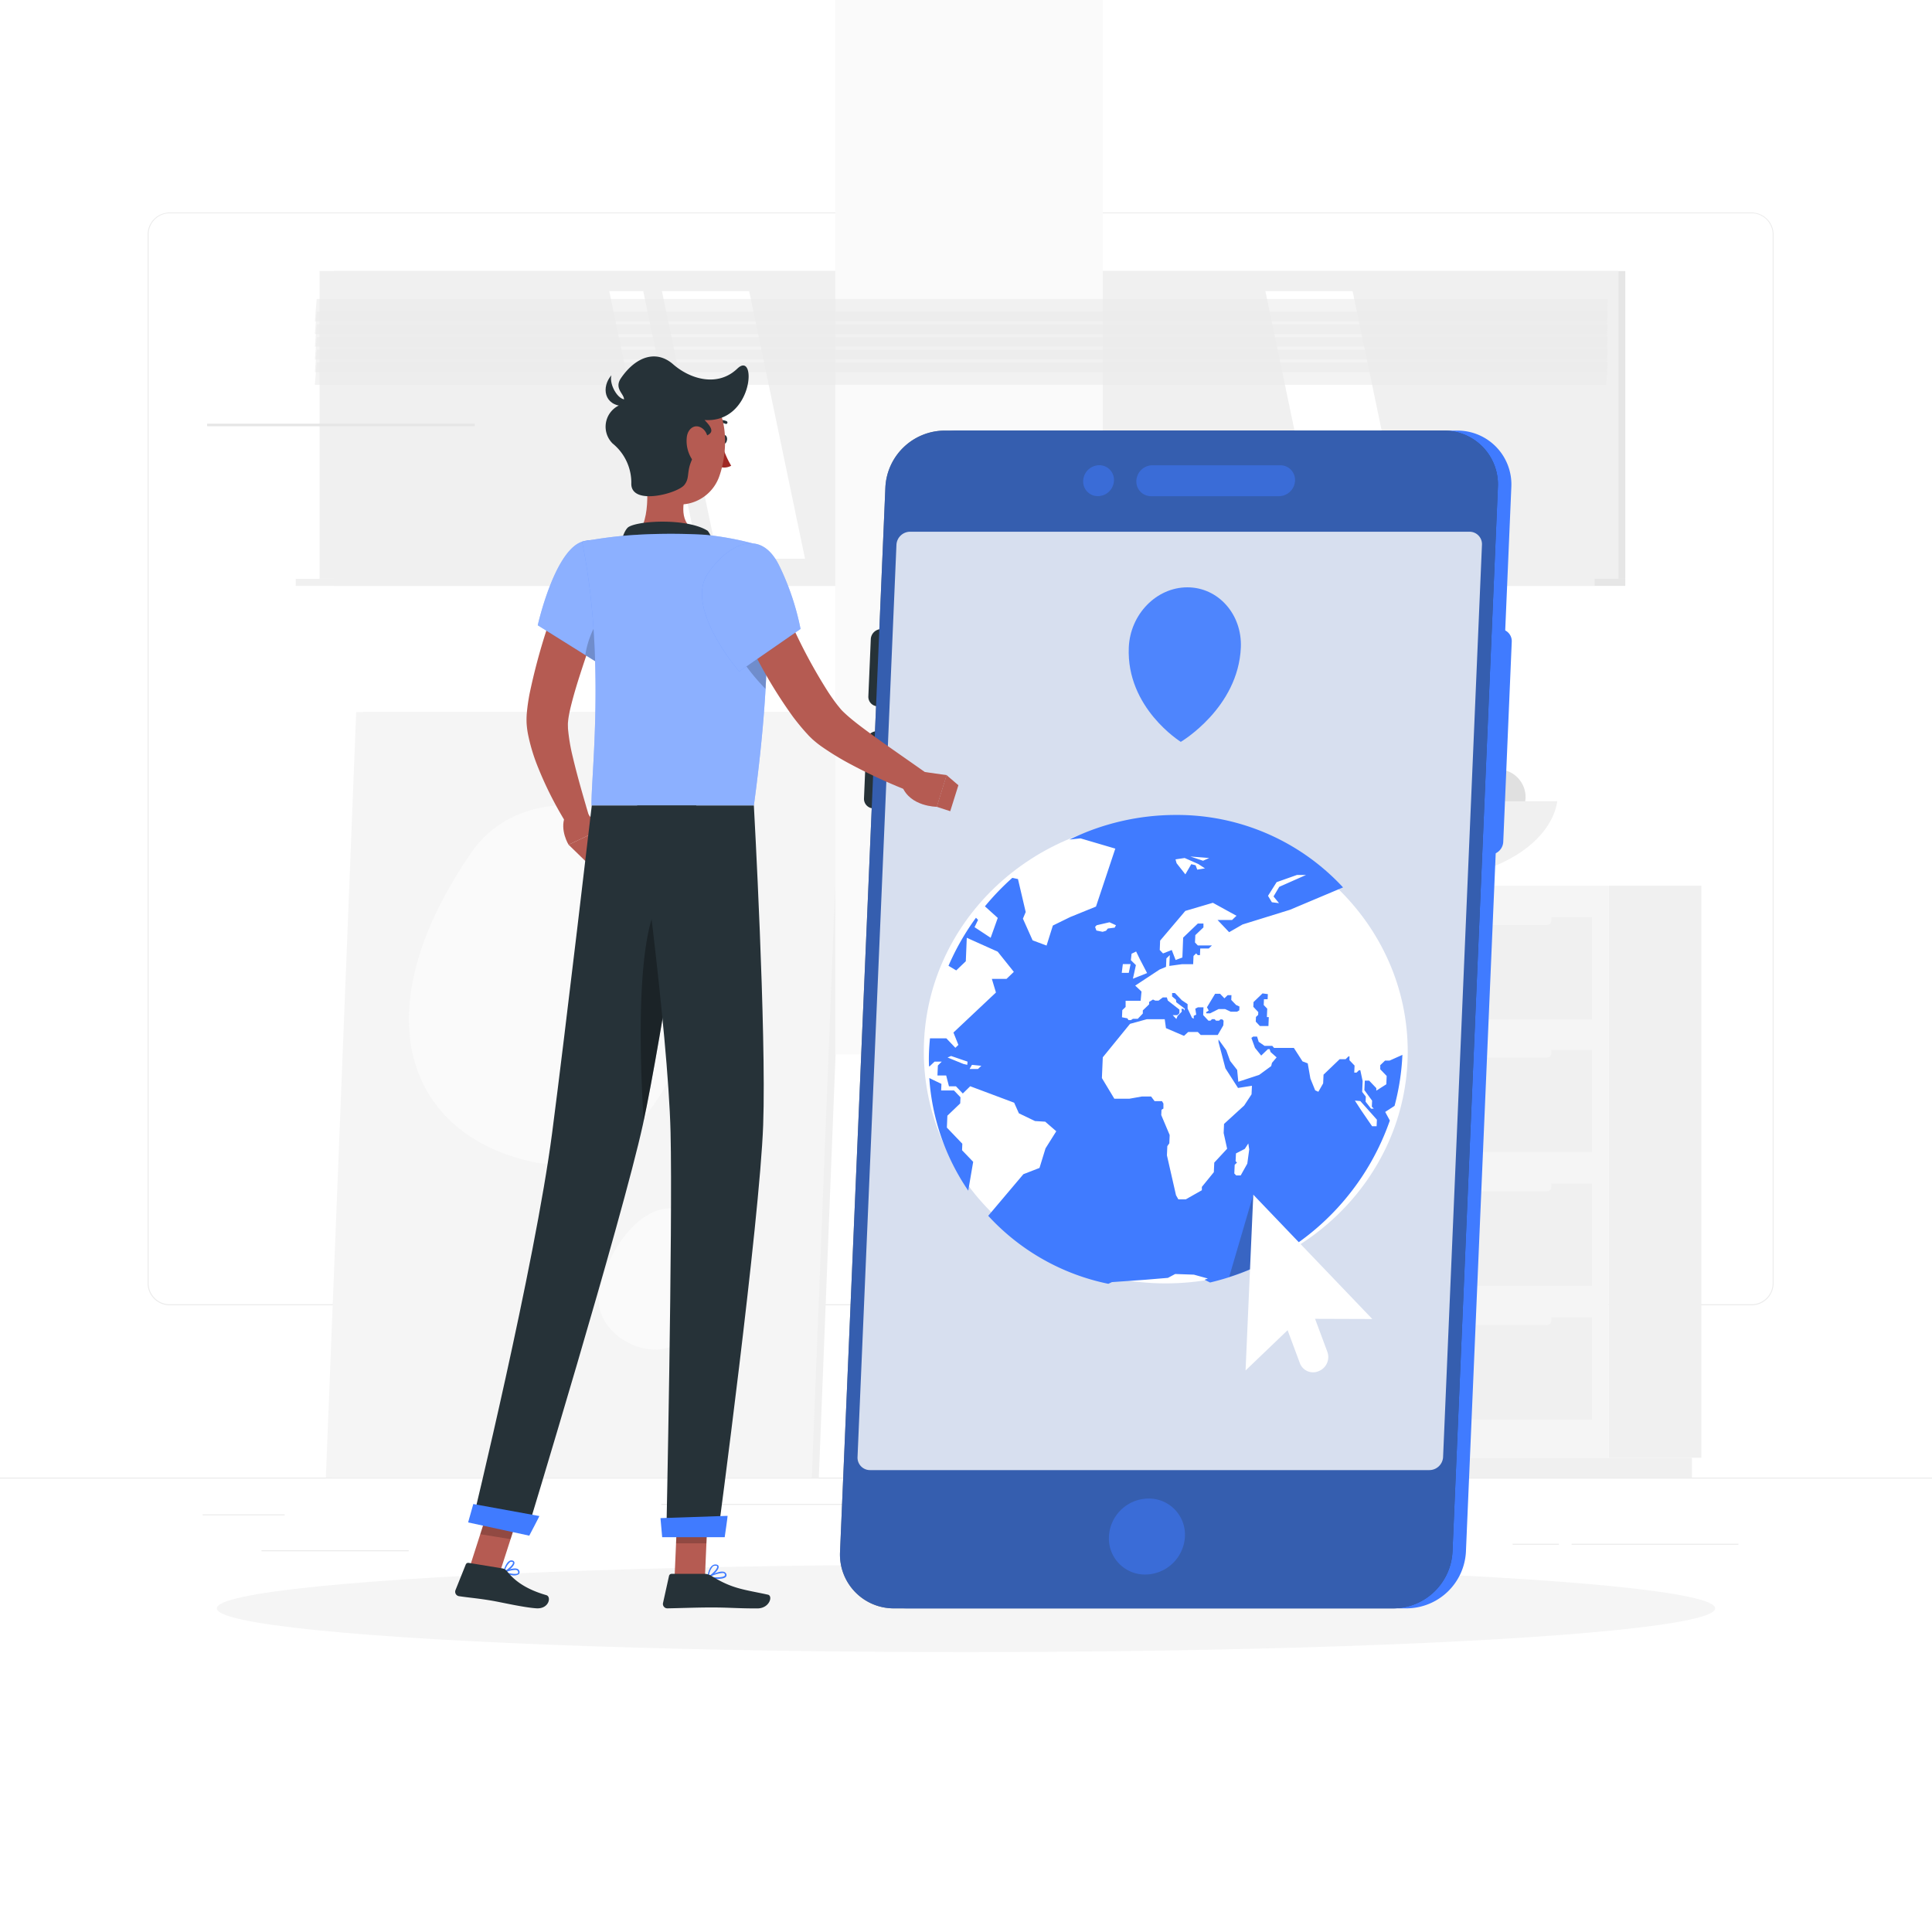 <svg class="animated" id="freepik_stories-online-world" xmlns="http://www.w3.org/2000/svg" viewBox="0 0 500 500" version="1.1" xmlns:xlink="http://www.w3.org/1999/xlink" xmlns:svgjs="http://svgjs.com/svgjs"><style>svg#freepik_stories-online-world:not(.animated) .animable {opacity: 0;}svg#freepik_stories-online-world.animated #freepik--background-complete--inject-1 {animation: 1s 1 forwards cubic-bezier(.36,-0.01,.5,1.38) slideDown;animation-delay: 0s;}svg#freepik_stories-online-world.animated #freepik--Shadow--inject-1 {animation: 1s 1 forwards cubic-bezier(.36,-0.01,.5,1.38) lightSpeedRight;animation-delay: 0s;}svg#freepik_stories-online-world.animated #freepik--online-world--inject-1 {animation: 1s 1 forwards cubic-bezier(.36,-0.01,.5,1.38) slideRight,3s Infinite  linear floating;animation-delay: 0s,1s;}svg#freepik_stories-online-world.animated #freepik--Character--inject-1 {animation: 1s 1 forwards cubic-bezier(.36,-0.01,.5,1.38) fadeIn,3s Infinite  linear floating;animation-delay: 0s,1s;}            @keyframes slideDown {                0% {                    opacity: 0;                    transform: translateY(-30px);                }                100% {                    opacity: 1;                    transform: translateY(0);                }            }                    @keyframes lightSpeedRight {              from {                transform: translate3d(50%, 0, 0) skewX(-20deg);                opacity: 0;              }              60% {                transform: skewX(10deg);                opacity: 1;              }              80% {                transform: skewX(-2deg);              }              to {                opacity: 1;                transform: translate3d(0, 0, 0);              }            }                    @keyframes slideRight {                0% {                    opacity: 0;                    transform: translateX(30px);                }                100% {                    opacity: 1;                    transform: translateX(0);                }            }                    @keyframes floating {                0% {                    opacity: 1;                    transform: translateY(0px);                }                50% {                    transform: translateY(-10px);                }                100% {                    opacity: 1;                    transform: translateY(0px);                }            }                    @keyframes fadeIn {                0% {                    opacity: 0;                }                100% {                    opacity: 1;                }            }        </style><g id="freepik--background-complete--inject-1" class="animable" style="transform-origin: 250px 228.23px;"><rect y="382.4" width="500" height="0.25" style="fill: rgb(235, 235, 235); transform-origin: 250px 382.525px;" id="eljo8ef73595" class="animable"></rect><rect x="52.46" y="391.92" width="21.21" height="0.25" style="fill: rgb(235, 235, 235); transform-origin: 63.065px 392.045px;" id="el1098wz7ijyje" class="animable"></rect><rect x="171.14" y="389.21" width="84.97" height="0.25" style="fill: rgb(235, 235, 235); transform-origin: 213.625px 389.335px;" id="elfiw34h66b8" class="animable"></rect><rect x="67.67" y="401.21" width="38.11" height="0.25" style="fill: rgb(235, 235, 235); transform-origin: 86.725px 401.335px;" id="elxkovvtzcmrj" class="animable"></rect><rect x="406.71" y="399.53" width="43.19" height="0.25" style="fill: rgb(235, 235, 235); transform-origin: 428.305px 399.655px;" id="el0ad695ixhlrf" class="animable"></rect><rect x="391.47" y="399.53" width="11.97" height="0.25" style="fill: rgb(235, 235, 235); transform-origin: 397.455px 399.655px;" id="elrwaxnhtmrp" class="animable"></rect><rect x="347.89" y="395.31" width="23" height="0.25" style="fill: rgb(235, 235, 235); transform-origin: 359.39px 395.435px;" id="elskk6vzk88js" class="animable"></rect><rect x="287.89" y="395.31" width="48.44" height="0.25" style="fill: rgb(235, 235, 235); transform-origin: 312.11px 395.435px;" id="elighm0hs33hj" class="animable"></rect><path d="M237,337.8H43.91a5.71,5.71,0,0,1-5.7-5.71V60.66A5.71,5.71,0,0,1,43.91,55H237a5.71,5.71,0,0,1,5.71,5.71V332.09A5.71,5.71,0,0,1,237,337.8ZM43.91,55.2a5.46,5.46,0,0,0-5.45,5.46V332.09a5.46,5.46,0,0,0,5.45,5.46H237a5.47,5.47,0,0,0,5.46-5.46V60.66A5.47,5.47,0,0,0,237,55.2Z" style="fill: rgb(235, 235, 235); transform-origin: 140.46px 196.4px;" id="el4ts3wip6py" class="animable"></path><path d="M453.31,337.8H260.21a5.72,5.72,0,0,1-5.71-5.71V60.66A5.72,5.72,0,0,1,260.21,55h193.1A5.71,5.71,0,0,1,459,60.66V332.09A5.71,5.71,0,0,1,453.31,337.8ZM260.21,55.2a5.47,5.47,0,0,0-5.46,5.46V332.09a5.47,5.47,0,0,0,5.46,5.46h193.1a5.47,5.47,0,0,0,5.46-5.46V60.66a5.47,5.47,0,0,0-5.46-5.46Z" style="fill: rgb(235, 235, 235); transform-origin: 356.75px 196.4px;" id="elkwowo8arz4" class="animable"></path><g id="elenno2dgao2a"><rect x="416.32" y="229.22" width="24" height="148.05" style="fill: rgb(240, 240, 240); transform-origin: 428.32px 303.245px; transform: rotate(180deg);" class="animable"></rect></g><g id="el5v6s9lnl55w"><rect x="284.9" y="377.28" width="152.97" height="5.11" style="fill: rgb(240, 240, 240); transform-origin: 361.385px 379.835px; transform: rotate(180deg);" class="animable"></rect></g><rect x="282.79" y="229.22" width="133.53" height="148.05" style="fill: rgb(245, 245, 245); transform-origin: 349.555px 303.245px;" id="elrzo1fwg3ey" class="animable"></rect><rect x="287.11" y="306.32" width="124.89" height="26.44" style="fill: rgb(240, 240, 240); transform-origin: 349.555px 319.54px;" id="elquxdg3uwnn" class="animable"></rect><rect x="287.11" y="340.92" width="124.89" height="26.44" style="fill: rgb(240, 240, 240); transform-origin: 349.555px 354.14px;" id="el3f7qkzo0ybp" class="animable"></rect><g id="elyxbeqa3y3vf"><rect x="297.62" y="304.69" width="103.87" height="3.63" rx="1.18" style="fill: rgb(245, 245, 245); transform-origin: 349.555px 306.505px; transform: rotate(180deg);" class="animable"></rect></g><g id="el3amddvqgric"><rect x="297.62" y="339.3" width="103.87" height="3.63" rx="1.18" style="fill: rgb(245, 245, 245); transform-origin: 349.555px 341.115px; transform: rotate(180deg);" class="animable"></rect></g><rect x="287.11" y="237.39" width="124.89" height="26.44" style="fill: rgb(240, 240, 240); transform-origin: 349.555px 250.61px;" id="elw9c05u5rhxj" class="animable"></rect><rect x="287.11" y="271.71" width="124.89" height="26.44" style="fill: rgb(240, 240, 240); transform-origin: 349.555px 284.93px;" id="elxf6pr8m3b7" class="animable"></rect><g id="el3wh55ilqf0p"><rect x="297.62" y="235.77" width="103.87" height="3.63" rx="1.18" style="fill: rgb(245, 245, 245); transform-origin: 349.555px 237.585px; transform: rotate(180deg);" class="animable"></rect></g><g id="elybec7v2k3qd"><rect x="297.62" y="270.09" width="103.87" height="3.63" rx="1.18" style="fill: rgb(245, 245, 245); transform-origin: 349.555px 271.905px; transform: rotate(180deg);" class="animable"></rect></g><path d="M366.3,201A9.57,9.57,0,1,1,356,192.2,9.57,9.57,0,0,1,366.3,201Z" style="fill: rgb(224, 224, 224); transform-origin: 356.759px 201.74px;" id="eltc9rmpw3gh8" class="animable"></path><path d="M350,207.3a7.16,7.16,0,1,1-7.72-6.55A7.16,7.16,0,0,1,350,207.3Z" style="fill: rgb(224, 224, 224); transform-origin: 342.864px 207.886px;" id="elbsjugzr1ka" class="animable"></path><g id="el1cfhp7un7w6"><circle cx="328.22" cy="207.2" r="9.3" style="fill: rgb(224, 224, 224); transform-origin: 328.22px 207.2px; transform: rotate(-49.7deg);" class="animable"></circle></g><path d="M375,207.3a7.16,7.16,0,1,1-7.72-6.55A7.15,7.15,0,0,1,375,207.3Z" style="fill: rgb(224, 224, 224); transform-origin: 367.864px 207.886px;" id="elzdix2oxcb9n" class="animable"></path><path d="M327.17,207.3a7.16,7.16,0,1,1-7.72-6.55A7.16,7.16,0,0,1,327.17,207.3Z" style="fill: rgb(224, 224, 224); transform-origin: 320.034px 207.886px;" id="elbvrnesa4npe" class="animable"></path><path d="M380.47,205.28a5.07,5.07,0,1,1-5.47-4.64A5.06,5.06,0,0,1,380.47,205.28Z" style="fill: rgb(224, 224, 224); transform-origin: 375.417px 205.692px;" id="elkmvkby9yl3j" class="animable"></path><path d="M394.79,205.68a7.16,7.16,0,1,1-7.73-6.55A7.17,7.17,0,0,1,394.79,205.68Z" style="fill: rgb(224, 224, 224); transform-origin: 387.654px 206.266px;" id="elua7m7g8qbka" class="animable"></path><path d="M403,207.36s-1.23,21.86-48.32,21.86-48.32-21.86-48.32-21.86Z" style="fill: rgb(240, 240, 240); transform-origin: 354.68px 218.29px;" id="el974a0c3a4l" class="animable"></path><polygon points="94 184.3 219.75 184.3 211.91 382.43 86.16 382.43 94 184.3" style="fill: rgb(240, 240, 240); transform-origin: 152.955px 283.365px;" id="el1jlt7bab2u9" class="animable"></polygon><polygon points="92.18 184.3 217.93 184.3 210.09 382.43 84.33 382.43 92.18 184.3" style="fill: rgb(245, 245, 245); transform-origin: 151.13px 283.365px;" id="el0ty88on90kw" class="animable"></polygon><path d="M122,220.62c15.47-22.45,54.42-11.3,59.76,11.31s-11,75.65-43.58,68.83S93.15,262.45,122,220.62Z" style="fill: rgb(250, 250, 250); transform-origin: 144.296px 254.864px;" id="elgx999f46xpm" class="animable"></path><path d="M177.29,346.28c-7.94,7.44-22.18-.23-22.33-9.5s10.73-28.57,22.86-23.12S192.1,332.43,177.29,346.28Z" style="fill: rgb(250, 250, 250); transform-origin: 171.313px 330.99px;" id="elg6adrbmuiqc" class="animable"></path><g id="el0nnh6odimmk"><rect x="86.42" y="70.15" width="334.2" height="79.64" style="fill: rgb(230, 230, 230); transform-origin: 253.52px 109.97px; transform: rotate(180deg);" class="animable"></rect></g><g id="el4lp82sbkhv5"><rect x="82.71" y="70.15" width="336.17" height="79.64" style="fill: rgb(240, 240, 240); transform-origin: 250.795px 109.97px; transform: rotate(180deg);" class="animable"></rect></g><g id="el1ixnxq45k6o"><rect x="86.42" y="149.8" width="334.2" height="1.82" style="fill: rgb(230, 230, 230); transform-origin: 253.52px 150.71px; transform: rotate(180deg);" class="animable"></rect></g><g id="elaajcavz0xvg"><rect x="76.53" y="149.8" width="336.17" height="1.82" style="fill: rgb(240, 240, 240); transform-origin: 244.615px 150.71px; transform: rotate(180deg);" class="animable"></rect></g><g id="el0dc4y2eltoul"><rect x="216.17" y="-52.91" width="69.25" height="325.78" style="fill: rgb(250, 250, 250); transform-origin: 250.795px 109.98px; transform: rotate(90deg);" class="animable"></rect></g><polygon points="208.34 144.6 193.88 75.35 171.31 75.35 185.77 144.6 208.34 144.6" style="fill: rgb(255, 255, 255); transform-origin: 189.825px 109.975px;" id="elq9qtlzqmnz" class="animable"></polygon><polygon points="364.5 144.6 350.05 75.35 327.48 75.35 341.94 144.6 364.5 144.6" style="fill: rgb(255, 255, 255); transform-origin: 345.99px 109.975px;" id="ela0h6pwgufog" class="animable"></polygon><path d="M411.28,139.43a.37.37,0,0,0,.37-.37V78.73a.38.38,0,0,0-.37-.37.37.37,0,0,0-.37.37v60.33A.36.36,0,0,0,411.28,139.43Z" style="fill: rgb(240, 240, 240); transform-origin: 411.28px 108.895px;" id="eld5cvugeuo4l" class="animable"></path><polygon points="180.93 144.6 166.47 75.35 157.67 75.35 172.13 144.6 180.93 144.6" style="fill: rgb(255, 255, 255); transform-origin: 169.3px 109.975px;" id="elexxhe94t9ir" class="animable"></polygon><g id="elr92i8zfxnc"><rect x="53.61" y="109.65" width="69.25" height="0.66" style="fill: rgb(230, 230, 230); transform-origin: 88.235px 109.98px; transform: rotate(90deg);" class="animable"></rect></g><g id="ellrw3ob9gs9g"><polygon points="81.48 83.18 415.68 83.18 416.15 77.37 81.96 77.37 81.48 83.18" style="fill: rgb(235, 235, 235); opacity: 0.6; transform-origin: 248.815px 80.275px;" class="animable"></polygon></g><g id="el6mogkpmx0sp"><polygon points="81.48 86.46 415.68 86.46 416.15 80.65 81.96 80.65 81.48 86.46" style="fill: rgb(235, 235, 235); opacity: 0.6; transform-origin: 248.815px 83.555px;" class="animable"></polygon></g><g id="elxa1b9uqvt"><polygon points="81.48 89.74 415.68 89.74 416.15 83.93 81.96 83.93 81.48 89.74" style="fill: rgb(235, 235, 235); opacity: 0.6; transform-origin: 248.815px 86.835px;" class="animable"></polygon></g><g id="el3mf5lzbd575"><polygon points="81.48 93.02 415.68 93.02 416.15 87.21 81.96 87.21 81.48 93.02" style="fill: rgb(235, 235, 235); opacity: 0.6; transform-origin: 248.815px 90.115px;" class="animable"></polygon></g><g id="elruplbx8ll5"><polygon points="81.48 96.3 415.68 96.3 416.15 90.49 81.96 90.49 81.48 96.3" style="fill: rgb(235, 235, 235); opacity: 0.6; transform-origin: 248.815px 93.395px;" class="animable"></polygon></g><g id="elq4tg3lo72g"><polygon points="81.48 99.58 415.68 99.58 416.15 93.77 81.96 93.77 81.48 99.58" style="fill: rgb(235, 235, 235); opacity: 0.6; transform-origin: 248.815px 96.675px;" class="animable"></polygon></g></g><g id="freepik--Shadow--inject-1" class="animable" style="transform-origin: 250px 416.24px;"><ellipse id="freepik--path--inject-1" cx="250" cy="416.24" rx="193.89" ry="11.32" style="fill: rgb(245, 245, 245); transform-origin: 250px 416.24px;" class="animable"></ellipse></g><g id="freepik--online-world--inject-1" class="animable" style="transform-origin: 303.112px 263.84px;"><path d="M364.14,416.24H234.88a13.94,13.94,0,0,1-14-14.62l11.75-275.56a15.44,15.44,0,0,1,15.24-14.62H377.13a13.93,13.93,0,0,1,14,14.62L379.38,401.62A15.45,15.45,0,0,1,364.14,416.24Z" style="fill: rgb(64, 123, 255); transform-origin: 306.005px 263.84px;" id="eln49v4ooi8i" class="animable"></path><path d="M385.62,221.17h-.89a3.13,3.13,0,0,1-3.14-3.28l2.21-51.8a3.47,3.47,0,0,1,3.42-3.28h.89a3.12,3.12,0,0,1,3.13,3.28l-2.2,51.8A3.47,3.47,0,0,1,385.62,221.17Z" style="fill: rgb(64, 123, 255); transform-origin: 386.415px 191.99px;" id="el2wzg2dmmzwp" class="animable"></path><path d="M229.46,182.79h-2.25a2.46,2.46,0,0,1-2.48-2.59l.63-14.79a2.74,2.74,0,0,1,2.7-2.6h2.25a2.48,2.48,0,0,1,2.49,2.6l-.63,14.79A2.74,2.74,0,0,1,229.46,182.79Z" style="fill: rgb(38, 50, 56); transform-origin: 228.765px 172.8px;" id="elxsbmdtrks8p" class="animable"></path><path d="M228.34,209.21h-2.26a2.47,2.47,0,0,1-2.48-2.59l.63-14.8a2.74,2.74,0,0,1,2.7-2.59h2.26a2.47,2.47,0,0,1,2.48,2.59l-.63,14.8A2.74,2.74,0,0,1,228.34,209.21Z" style="fill: rgb(38, 50, 56); transform-origin: 227.635px 199.22px;" id="elocsrwejdt3" class="animable"></path><path d="M360.66,416.24H231.4a13.92,13.92,0,0,1-14-14.62l11.74-275.56a15.44,15.44,0,0,1,15.24-14.62H373.65a13.93,13.93,0,0,1,14,14.62L375.9,401.62A15.44,15.44,0,0,1,360.66,416.24Z" style="fill: rgb(38, 50, 56); transform-origin: 302.525px 263.84px;" id="elizwd8piwm6" class="animable"></path><g id="elsi96prc4n3"><path d="M360.66,416.24H231.4a13.92,13.92,0,0,1-14-14.62l11.74-275.56a15.44,15.44,0,0,1,15.24-14.62H373.65a13.93,13.93,0,0,1,14,14.62L375.9,401.62A15.44,15.44,0,0,1,360.66,416.24Z" style="fill: rgb(64, 123, 255); opacity: 0.6; transform-origin: 302.525px 263.84px;" class="animable"></path></g><g id="elc0is1qx3in"><path d="M306.66,397.65a10.37,10.37,0,0,1-10.26,9.84,9.34,9.34,0,0,1-9.41-9.84,10.35,10.35,0,0,1,10.25-9.83A9.35,9.35,0,0,1,306.66,397.65Z" style="fill: rgb(64, 123, 255); opacity: 0.5; transform-origin: 296.824px 397.655px;" class="animable"></path></g><g id="elrrizb3gmwx8"><path d="M369.93,380.46H225.17a3.22,3.22,0,0,1-3.24-3.39L232,141a3.56,3.56,0,0,1,3.53-3.39H380.28a3.22,3.22,0,0,1,3.25,3.39L373.47,377.07A3.57,3.57,0,0,1,369.93,380.46Z" style="fill: rgb(255, 255, 255); opacity: 0.8; transform-origin: 302.73px 259.035px;" class="animable"></path></g><g id="ell503s8qdcv"><path d="M280.33,124.4a4.2,4.2,0,0,1,4.15-4,3.78,3.78,0,0,1,3.81,4,4.19,4.19,0,0,1-4.15,4A3.78,3.78,0,0,1,280.33,124.4Z" style="fill: rgb(64, 123, 255); opacity: 0.5; transform-origin: 284.31px 124.4px;" class="animable"></path></g><g id="ela74j25mb2nr"><path d="M298.24,120.41h33.1a3.8,3.8,0,0,1,3.81,4h0a4.2,4.2,0,0,1-4.15,4H297.9a3.79,3.79,0,0,1-3.81-4h0A4.21,4.21,0,0,1,298.24,120.41Z" style="fill: rgb(64, 123, 255); opacity: 0.5; transform-origin: 314.62px 124.41px;" class="animable"></path></g><g id="elf2d8c3pcdlv"><ellipse cx="301.7" cy="272.14" rx="62.62" ry="60" style="fill: rgb(255, 255, 255); transform-origin: 301.7px 272.14px; transform: rotate(-44.39deg);" class="animable"></ellipse></g><polygon points="312.23 262.25 313.18 262.25 315.36 261.15 317.06 261.15 318.52 261.83 320.12 261.83 320.73 261.48 320.77 260.49 319.89 260.08 318.65 258.79 318.7 257.55 317.71 257.55 316.87 258.36 315.76 257.19 314.47 257.19 312.36 260.68 312.82 261.52 312.12 261.98 312.23 262.25" style="fill: rgb(64, 123, 255); transform-origin: 316.445px 259.72px;" id="elfrfv3xxzvck" class="animable"></polygon><polygon points="325.04 263.19 324.99 264.4 326.06 265.53 328.27 265.53 328.36 263.22 327.87 263.22 327.96 261.05 327.05 260.1 327.11 258.6 328.06 258.6 328.12 257.28 326.74 257.09 324.41 259.33 324.36 260.57 325.64 261.92 325.61 262.64 325.04 263.19" style="fill: rgb(64, 123, 255); transform-origin: 326.36px 261.31px;" id="elwy1anfuzbdl" class="animable"></polygon><path d="M249.05,296l-4-4.18.13-3.08,3.32-3.18.07-1.59-1.68-1.76h-3.32l.07-1.7L240.5,279a58.6,58.6,0,0,0,10.08,29.14l1.28-7.46-2.88-3Z" style="fill: rgb(64, 123, 255); transform-origin: 246.18px 293.57px;" id="el31vix5fvlk2" class="animable"></path><path d="M362.94,273l-3.32,1.48h-1.17l-1.24,1.19,0,1.06,1.66,1.73-.09,2.15-2.59,1.65,0-.65-1.85-1.94h-1.13l-.11,2.45,2,2.73-.07,1.55.5.52h-.71l-1.4-1.8.05-1.32-.94-1.21.12-2.81-.6-2.81h-.34l-.64.62h-.59l.08-1.82-1.32-1.38,0-1H349l-.76.73h-1.54l-4.17,4-.1,2.26-1.24,2.17-.82-.37-1.24-3.05-.69-3.93-1.35-.52-2.24-3.48h-5.12l-.46-.53h-2l-1.52-1.05-.42-1.36h-1l-.47.35.93,2.57,1.61,2,1.73-1.66h.45l.25.75,1.56,1.38-1.2,1.41-.21.85-3.11,2.27-5.4,1.78-.29-3.06-1.83-2.34-1-2.78-2-2.77,0,.65,1.79,6.82,3.26,5.08L324,281l-.1,2.21-1.9,2.89-5.22,4.77-.1,2.35.9,4.07-3.33,3.59-.11,2.48-3.1,3.81,0,.86-4.14,2.35h-1.95l-.6-1.06L302,299l.1-2.38.52-.73.09-2.15-2.18-5.16.06-1.37.5-.32,0-1.3-.37-.62h-1.92l-.89-1.19h-2.43l-3.21.57h-3.88L285.17,279l.23-5.37,7.05-8.66,4.32-1.19h4.66l.32,2.3,4.67,2,1.08-1H310l.75.78h4.4l1.45-2.51.06-1.19-.33-.35h-.49l-.36.34h-.77l-.38-.39h-.67l-.4.39h-.52l-.42-.45-.94-1,.08-2H310l-.66.34.24,1.56-.64.28,0,.75-.46-.24L307.35,261l0-1.13-1.48-1L304.08,257h-.74l0,.87,1,.85.08.66,2.23,1.7-.22.47-.1-.47h-.57l.09.73-1.08,1.11-.33.8-.94-1h1.2l.53-.5,0-.94-3-2.34-.25-.81h-1.05l-1.09.83H299l-.61-.28-1,.62,0,.62-1.63,1.57,0,.81-1.31,1.37H293.2l-.52.33h-.63l-.28-.45-1.4-.28.08-1.85.86-.82,0-1.6h3.89l.22-2.39-1.63-1.54,6.32-4.16,1.65-.69.1-2.19.88-.85-.12,2.8,3.29-.45h2.88l.09-2.14.68-.65.42.44h.57l.07-1.72h2.21l.82-.78H310l-.74-.77.09-1.9,2.1-2,0-1H310l-3.8,3.64L306,247.8l-1.75.65-1-2.59-2.26.89-.85-.89.1-2.43,6.52-7.69,7.13-2.1L320,237l-1.14,1.09h-3.76l3,3.16,3.48-2,12.26-3.8,13.74-5.79a58.48,58.48,0,0,0-43.32-18.75,62.7,62.7,0,0,0-27.47,6.36l2.85-.3,9,2.65-5,15-6.65,2.7-4.51,2.21-1.63,5.18-3.61-1.35-2.51-5.61.72-1.72-2-8.53-1.46-.31a65.83,65.83,0,0,0-7.09,7.37l3.32,3-1.84,5.14-4.17-2.75.91-1.88-.54-.56a64.5,64.5,0,0,0-7.11,12.44l2,1.19,2.48-2.37.25-6.07,8,3.59,4.18,5.23-1.89,1.81h-3.8l1.06,3.53-11,10.36,1.28,3.2-.78.75-2.34-2.45h-4.23c-.11,1.14-.2,2.3-.25,3.46s-.06,2.53,0,3.78h.16l1.27-1.21h1.86l-1,1-.11,2.59h2.26l.72,2.8h1.81l1.77,1.86,1.92-1.88,11.37,4.26,1.23,2.75,4.17,2,2.64.16,2.86,2.48-2.78,4.42-1.56,5.07-4.17,1.62-9.1,10.77a58,58,0,0,0,31.09,17.6l.92-.44,8.64-.61,5.86-.49,1.88-1,4.84.17,3.61,1-.86.32,1.43.71a65.07,65.07,0,0,0,46.53-41.92h0l-1.2-2.22,2.42-1.58A61.61,61.61,0,0,0,362.94,273ZM330.39,228.3l5.26-1.86H338l-6.93,3.07L329.59,232l1.42,1.74-1.85-.24-1-1.66Zm-17.45-6.25-1.59.71-3.31-1.1Zm-6.35,0,3.53,1.56,1.73,1.13-2,.32-.43-1.13-1.12-.28-1.53,2.63-2.27-2.88-.28-1Zm-56.26,53.53-1-.23-4.1-1.67.91-.39,4.26,1.46Zm2.78,1.07h-2.18l.61-1.07,2.43.25Zm39.74-29.83,1.18-.57,1,2.05,1.84,3.53-3.67,1.46.77-3.52-1.3-1.28Zm-2.26,2.69h2l-.46,2.26h-1.82Zm-4.35-8.63-.88.27-1.61-.33-.34-.93.4-.44,3.33-.77,1.67.77-.33.62-1.77.23Zm36.56,60.27-1.71,3.05h-1.16l-.49-.51.1-2.24.59-.57-.36-.38.1-2,2.28-1.17.91-1.4.24,1.54Zm33.47-9.69h-1.18l-2.74-4-1.71-2.63,1.41.12,4.29,4.82Z" style="fill: rgb(64, 123, 255); transform-origin: 301.664px 271.579px;" id="elrw5r1xu6t9" class="animable"></path><g id="elv3bb57vzop"><path d="M324.35,309.19l-6.24,21.27a60.11,60.11,0,0,0,7.87-3.1Z" style="fill: rgb(38, 50, 56); opacity: 0.3; transform-origin: 322.045px 319.825px;" class="animable"></path></g><g id="elwytl76thqmh"><path d="M292.13,167.57c.36-8.6,7.15-15.57,15.16-15.57s14.2,7,13.84,15.57c-.67,15.68-15.54,24.42-15.54,24.42S291.46,183.25,292.13,167.57Z" style="fill: rgb(64, 123, 255); opacity: 0.9; transform-origin: 306.626px 171.995px;" class="animable"></path></g><path d="M355.15,341.36l-30.8-32.18-2,45.5,10.88-10.43,3.2,8.6a3.65,3.65,0,0,0,4.85,2h0a3.93,3.93,0,0,0,2.26-4.94l-3.2-8.6Z" style="fill: rgb(255, 255, 255); transform-origin: 338.75px 332.167px;" id="elvj83rbnq46" class="animable"></path></g><g id="freepik--Character--inject-1" class="animable animator-active" style="transform-origin: 182.915px 254.253px;"><path d="M158.24,151.3c-1.85,5.11-3.72,10.32-5.5,15.47-.91,2.58-1.77,5.16-2.6,7.73s-1.6,5.13-2.23,7.61c-.32,1.23-.59,2.45-.76,3.52-.09.54-.12,1-.16,1.36s0,1,0,1.52a48.89,48.89,0,0,0,1.24,7.37c1.21,5.14,2.77,10.45,4.31,15.68l-5.34,2.51a94,94,0,0,1-7.91-15.36,47.84,47.84,0,0,1-2.67-8.83,22.74,22.74,0,0,1-.33-2.63,19.59,19.59,0,0,1,.06-2.8c.15-1.7.39-3.22.66-4.7A157.22,157.22,0,0,1,141.46,163c1.72-5.4,3.57-10.67,5.66-16Z" style="fill: rgb(181, 91, 82); transform-origin: 147.253px 180.535px;" id="elsup21pc2fwh" class="animable"></path><path d="M150.9,209l4.45,5.74-8.2,3.88s-2.34-3.78-.93-7.32Z" style="fill: rgb(181, 91, 82); transform-origin: 150.559px 213.81px;" id="elaax99no3uyc" class="animable"></path><polygon points="158.07 219.69 152.09 223.42 147.15 218.61 155.35 214.73 158.07 219.69" style="fill: rgb(181, 91, 82); transform-origin: 152.61px 219.075px;" id="el3vqodzdf8pv" class="animable"></polygon><path d="M186.67,113.65c-.07.63.2,1.17.62,1.22s.8-.43.87-1.06-.21-1.17-.62-1.22S186.74,113,186.67,113.65Z" style="fill: rgb(38, 50, 56); transform-origin: 187.415px 113.73px;" id="elbvh1usuuicv" class="animable"></path><path d="M186.82,114.82a22.61,22.61,0,0,0,2.41,5.71,3.65,3.65,0,0,1-3.07.24Z" style="fill: rgb(160, 39, 36); transform-origin: 187.695px 117.91px;" id="el7r3k9el50qf" class="animable"></path><path d="M184.75,109.9a.36.36,0,0,1-.21-.17.37.37,0,0,1,.14-.51,3.72,3.72,0,0,1,3.39-.21.39.39,0,0,1,.16.51.38.38,0,0,1-.5.16h0a2.94,2.94,0,0,0-2.69.19A.37.37,0,0,1,184.75,109.9Z" style="fill: rgb(38, 50, 56); transform-origin: 186.379px 109.308px;" id="eljnbuayyot2i" class="animable"></path><path d="M166.47,118.31c1.13,5.74,2.25,16.27-1.77,20.1,0,0,1.58,5.83,12.25,5.83,11.74,0,5.61-5.83,5.61-5.83-6.41-1.53-6.24-6.28-5.13-10.75Z" style="fill: rgb(181, 91, 82); transform-origin: 174.43px 131.275px;" id="elpny8kn4c58" class="animable"></path><path d="M161.31,141.37c-1.06-.7.32-4.37,1.38-5,2.81-1.7,15.27-2.27,20.46,1a5.14,5.14,0,0,1,1,4.31Z" style="fill: rgb(38, 50, 56); transform-origin: 172.6px 138.341px;" id="eli51v4rvdg6" class="animable"></path><path d="M132.31,407.62a2.48,2.48,0,0,0,1.94-.21.75.75,0,0,0,.14-.87.83.83,0,0,0-.5-.52c-1.09-.45-3.47.66-3.57.71a.18.18,0,0,0-.11.17.2.2,0,0,0,.11.17A9.91,9.91,0,0,0,132.31,407.62Zm1.21-1.32.22.06a.54.54,0,0,1,.3.31c.12.33,0,.44,0,.47-.4.38-2,.13-3.11-.26A6.21,6.21,0,0,1,133.52,406.3Z" style="fill: rgb(64, 123, 255); transform-origin: 132.34px 406.821px;" id="eltiycxjajul" class="animable"></path><path d="M130.37,407.08h.09c.87-.3,2.7-1.74,2.68-2.63a.6.6,0,0,0-.51-.58,1,1,0,0,0-.82.11c-1,.58-1.57,2.79-1.59,2.88a.17.17,0,0,0,.05.18A.19.19,0,0,0,130.37,407.08Zm2.08-2.88.08,0c.23.06.24.18.24.22,0,.53-1.19,1.65-2.09,2.12a4.45,4.45,0,0,1,1.32-2.27A.62.62,0,0,1,132.45,404.2Z" style="fill: rgb(64, 123, 255); transform-origin: 131.676px 405.454px;" id="elx59ark091l" class="animable"></path><path d="M185.59,408.62c1,0,2-.14,2.31-.59a.71.71,0,0,0,0-.81.93.93,0,0,0-.59-.44c-1.3-.35-4,1.21-4.16,1.28a.17.17,0,0,0-.09.19.17.17,0,0,0,.14.15A13.77,13.77,0,0,0,185.59,408.62Zm1.25-1.52a1.37,1.37,0,0,1,.36,0,.55.55,0,0,1,.36.26c.13.23.08.35,0,.41-.37.51-2.35.52-3.81.32A8.29,8.29,0,0,1,186.84,407.1Z" style="fill: rgb(64, 123, 255); transform-origin: 185.541px 407.674px;" id="elprx6oh3f5b" class="animable"></path><path d="M183.22,408.41l.08,0c.94-.43,2.82-2.12,2.68-3,0-.21-.18-.47-.7-.52a1.36,1.36,0,0,0-1,.32c-1,.82-1.21,2.93-1.22,3a.21.21,0,0,0,.08.17A.21.21,0,0,0,183.22,408.41Zm1.92-3.19h.11c.33,0,.35.16.36.21.09.53-1.19,1.86-2.16,2.45a4.36,4.36,0,0,1,1-2.43A1,1,0,0,1,185.14,405.22Z" style="fill: rgb(64, 123, 255); transform-origin: 184.524px 406.647px;" id="elz9uwbfquum" class="animable"></path><polygon points="174.58 408.22 182.44 408.22 183.22 390.03 175.37 390.03 174.58 408.22" style="fill: rgb(181, 91, 82); transform-origin: 178.9px 399.125px;" id="el4t0hl3lhoju" class="animable"></polygon><polygon points="121.6 405.43 129.44 406.71 135.01 389.41 127.16 388.13 121.6 405.43" style="fill: rgb(181, 91, 82); transform-origin: 128.305px 397.42px;" id="ellyne634fj2s" class="animable"></polygon><path d="M130,405.9l-8.71-1.43a.68.68,0,0,0-.75.42l-2.66,6.63a1.16,1.16,0,0,0,.9,1.57c3,.44,4.56.51,8.38,1.14,2.36.39,8.36,1.79,11.65,2s3.93-3,2.6-3.4c-5.95-1.71-8.61-4.21-10.24-6.24A1.89,1.89,0,0,0,130,405.9Z" style="fill: rgb(38, 50, 56); transform-origin: 129.93px 410.35px;" id="elol30yrivg9" class="animable"></path><path d="M182.39,407.31h-8.58a.68.68,0,0,0-.67.54l-1.55,7a1.14,1.14,0,0,0,1.13,1.39c3.09-.05,7.56-.23,11.45-.23,4.55,0,6.47.25,11.8.25,3.22,0,4.12-3.26,2.77-3.56-6.15-1.34-9.15-1.48-14.46-4.76A3.71,3.71,0,0,0,182.39,407.31Z" style="fill: rgb(38, 50, 56); transform-origin: 185.454px 411.785px;" id="elp4rxmxffe5" class="animable"></path><path d="M150.64,140.19c-7.17,2.36-11.47,21.63-11.47,21.63l15.75,9.85a32.32,32.32,0,0,0,6.47-15.18C163,146.45,158,137.77,150.64,140.19Z" style="fill: rgb(64, 123, 255); transform-origin: 150.431px 155.725px;" id="eltkyg8lnskq" class="animable"></path><g id="elc52z4zzkth4"><g style="opacity: 0.4; transform-origin: 150.431px 155.725px;" class="animable"><path d="M150.64,140.19c-7.17,2.36-11.47,21.63-11.47,21.63l15.75,9.85a32.32,32.32,0,0,0,6.47-15.18C163,146.45,158,137.77,150.64,140.19Z" style="fill: rgb(255, 255, 255); transform-origin: 150.431px 155.725px;" id="elw20fbzopigo" class="animable"></path></g></g><g id="el0i9muepp1b3"><path d="M154.94,160.39a23.1,23.1,0,0,0-3.46,9.13l3.44,2.15a31.49,31.49,0,0,0,6-12.94Z" style="opacity: 0.2; transform-origin: 156.2px 165.2px;" class="animable"></path></g><path d="M194.64,140.59s8.36,9.44.46,67.88h-42c-.29-6.45,3.76-37.9-2.46-68.28a109,109,0,0,1,14.06-1.78,154.11,154.11,0,0,1,17.86,0A79.16,79.16,0,0,1,194.64,140.59Z" style="fill: rgb(64, 123, 255); transform-origin: 174.568px 173.311px;" id="eltf7zqej0z0o" class="animable"></path><g id="elx31ktsvy76"><g style="opacity: 0.4; transform-origin: 174.568px 173.311px;" class="animable"><path d="M194.64,140.59s8.36,9.44.46,67.88h-42c-.29-6.45,3.76-37.9-2.46-68.28a109,109,0,0,1,14.06-1.78,154.11,154.11,0,0,1,17.86,0A79.16,79.16,0,0,1,194.64,140.59Z" style="fill: rgb(255, 255, 255); transform-origin: 174.568px 173.311px;" id="elpdacaegjzg" class="animable"></path></g></g><g id="el14mvgrx314b"><path d="M198.31,158.45l-.16-.14-9.55,2.29c-.54,6.46,6.1,14.17,9.52,17.7A182.54,182.54,0,0,0,198.31,158.45Z" style="opacity: 0.2; transform-origin: 193.531px 168.305px;" class="animable"></path></g><g id="elutp6ykqss5e"><polygon points="183.22 390.04 182.82 399.41 174.96 399.41 175.36 390.04 183.22 390.04" style="opacity: 0.2; transform-origin: 179.09px 394.725px;" class="animable"></polygon></g><g id="el8hungiiu2dx"><polygon points="127.16 388.13 135.01 389.42 132.13 398.33 124.29 397.05 127.16 388.13" style="opacity: 0.2; transform-origin: 129.65px 393.23px;" class="animable"></polygon></g><path d="M165.81,110c-.37,7.78-1,12.32,2.48,16.72,5.21,6.62,15.15,4.13,17.84-3.39,2.43-6.76,2.64-18.36-4.59-22.27A10.63,10.63,0,0,0,165.81,110Z" style="fill: rgb(181, 91, 82); transform-origin: 176.583px 115.153px;" id="eld4jf9pq2oh" class="animable"></path><path d="M180.27,116.83c-3.16,4.84-1.39,6.45-3.16,8.67s-13.62,5.39-13.73-.22a13.05,13.05,0,0,0-4.83-10.5,6.11,6.11,0,0,1,1.39-9.73c4.22-2.33-1.79-3.47.79-7.22,3.84-5.56,9.09-7.39,13.48-3.55s11.51,6,16.62,1.11,4.22,14.18-8.5,13.31C187.8,114.17,178.66,111.5,180.27,116.83Z" style="fill: rgb(38, 50, 56); transform-origin: 175.237px 110.335px;" id="elmpyyegxif3" class="animable"></path><path d="M162.61,103.12c-2.07,1.45-5.1-3.37-4.38-6-2.62,3-2,7.92,3.36,8S162.61,103.12,162.61,103.12Z" style="fill: rgb(38, 50, 56); transform-origin: 160.499px 101.121px;" id="elb1sx7wx7uyq" class="animable"></path><path d="M177.74,113.16a8.79,8.79,0,0,0,1.23,5.52c1.35,2.17,3.32,1.33,4-.87.64-2,.71-5.51-1.16-6.91S178,110.85,177.74,113.16Z" style="fill: rgb(181, 91, 82); transform-origin: 180.533px 115.138px;" id="elih0r5xf4t1" class="animable"></path><path d="M180.2,208.47s-8.91,60-13.8,82.49C161,315.58,136.22,397,136.22,397l-14-3s16.17-66.38,20.67-100.8c3.45-26.44,10.26-84.73,10.26-84.73Z" style="fill: rgb(38, 50, 56); transform-origin: 151.21px 302.735px;" id="el77ead7m1kfk" class="animable"></path><path d="M139.59,392.35c.06,0-2.62,5.08-2.62,5.08L121.15,394l1.34-4.76Z" style="fill: rgb(64, 123, 255); transform-origin: 130.37px 393.335px;" id="elz5imi07rn6" class="animable"></path><g id="elu0ga5hnvsza"><path d="M174.57,229.85c-10.3,2-9.21,40.45-8,60.21,3-14,7.32-40.85,10.29-59.93A3.53,3.53,0,0,0,174.57,229.85Z" style="opacity: 0.3; transform-origin: 171.337px 259.916px;" class="animable"></path></g><path d="M195.1,208.47s3.27,58.71,2.41,82.66C196.62,316,185.74,397.6,185.74,397.6h-13.3s1.69-80.11,1.1-104.57c-.65-26.67-8.64-84.56-8.64-84.56Z" style="fill: rgb(38, 50, 56); transform-origin: 181.277px 303.035px;" id="elj9jmpbh4klj" class="animable"></path><path d="M188.3,392.3c.06,0-.75,5.52-.75,5.52H171.37l-.44-4.93Z" style="fill: rgb(64, 123, 255); transform-origin: 179.617px 395.06px;" id="els75lzy7q0ah" class="animable"></path><path d="M198.91,148.55c2.25,5.22,4.7,10.6,7.24,15.77a137.36,137.36,0,0,0,8.24,14.87c.75,1.14,1.52,2.23,2.31,3.25l.6.74c.2.23.26.33.46.54.34.38.81.8,1.27,1.23,1.92,1.74,4.26,3.45,6.58,5.16,4.68,3.39,9.59,6.75,14.4,10.16l-2.71,5.24a138.12,138.12,0,0,1-16.64-7.45,72.38,72.38,0,0,1-8.14-4.93,26.51,26.51,0,0,1-2.12-1.69c-.34-.3-.78-.74-1.09-1.05l-.87-.95c-1.12-1.26-2.15-2.53-3.13-3.82a122.06,122.06,0,0,1-9.76-15.93c-1.4-2.72-2.77-5.44-4-8.22S189,156,187.88,153Z" style="fill: rgb(181, 91, 82); transform-origin: 213.945px 177.03px;" id="elqn62n3tbk7f" class="animable"></path><path d="M183.18,148.44c-6.06,9,8.13,25.33,8.13,25.33l15.87-11a67,67,0,0,0-5.39-16.12C196.62,135.78,187.8,141.61,183.18,148.44Z" style="fill: rgb(64, 123, 255); transform-origin: 194.427px 157.194px;" id="el99c4w086g8l" class="animable"></path><g id="eluylno4l88ld"><g style="opacity: 0.4; transform-origin: 194.427px 157.194px;" class="animable"><path d="M183.18,148.44c-6.06,9,8.13,25.33,8.13,25.33l15.87-11a67,67,0,0,0-5.39-16.12C196.62,135.78,187.8,141.61,183.18,148.44Z" style="fill: rgb(255, 255, 255); transform-origin: 194.427px 157.194px;" id="elx198go5oxng" class="animable"></path></g></g><path d="M235.24,199.22,245,200.6l-2.55,8.2s-6.93,0-9-5.34Z" style="fill: rgb(181, 91, 82); transform-origin: 239.225px 204.01px;" id="elxqfgja5g29e" class="animable"></path><polygon points="248.03 203.22 245.92 209.94 242.42 208.8 244.97 200.6 248.03 203.22" style="fill: rgb(181, 91, 82); transform-origin: 245.225px 205.27px;" id="elwn3s2i5hbgs" class="animable"></polygon></g><defs>     <filter id="active" height="200%">         <feMorphology in="SourceAlpha" result="DILATED" operator="dilate" radius="2"></feMorphology>                <feFlood flood-color="#32DFEC" flood-opacity="1" result="PINK"></feFlood>        <feComposite in="PINK" in2="DILATED" operator="in" result="OUTLINE"></feComposite>        <feMerge>            <feMergeNode in="OUTLINE"></feMergeNode>            <feMergeNode in="SourceGraphic"></feMergeNode>        </feMerge>    </filter>    <filter id="hover" height="200%">        <feMorphology in="SourceAlpha" result="DILATED" operator="dilate" radius="2"></feMorphology>                <feFlood flood-color="#ff0000" flood-opacity="0.5" result="PINK"></feFlood>        <feComposite in="PINK" in2="DILATED" operator="in" result="OUTLINE"></feComposite>        <feMerge>            <feMergeNode in="OUTLINE"></feMergeNode>            <feMergeNode in="SourceGraphic"></feMergeNode>        </feMerge>            <feColorMatrix type="matrix" values="0   0   0   0   0                0   1   0   0   0                0   0   0   0   0                0   0   0   1   0 "></feColorMatrix>    </filter></defs></svg>